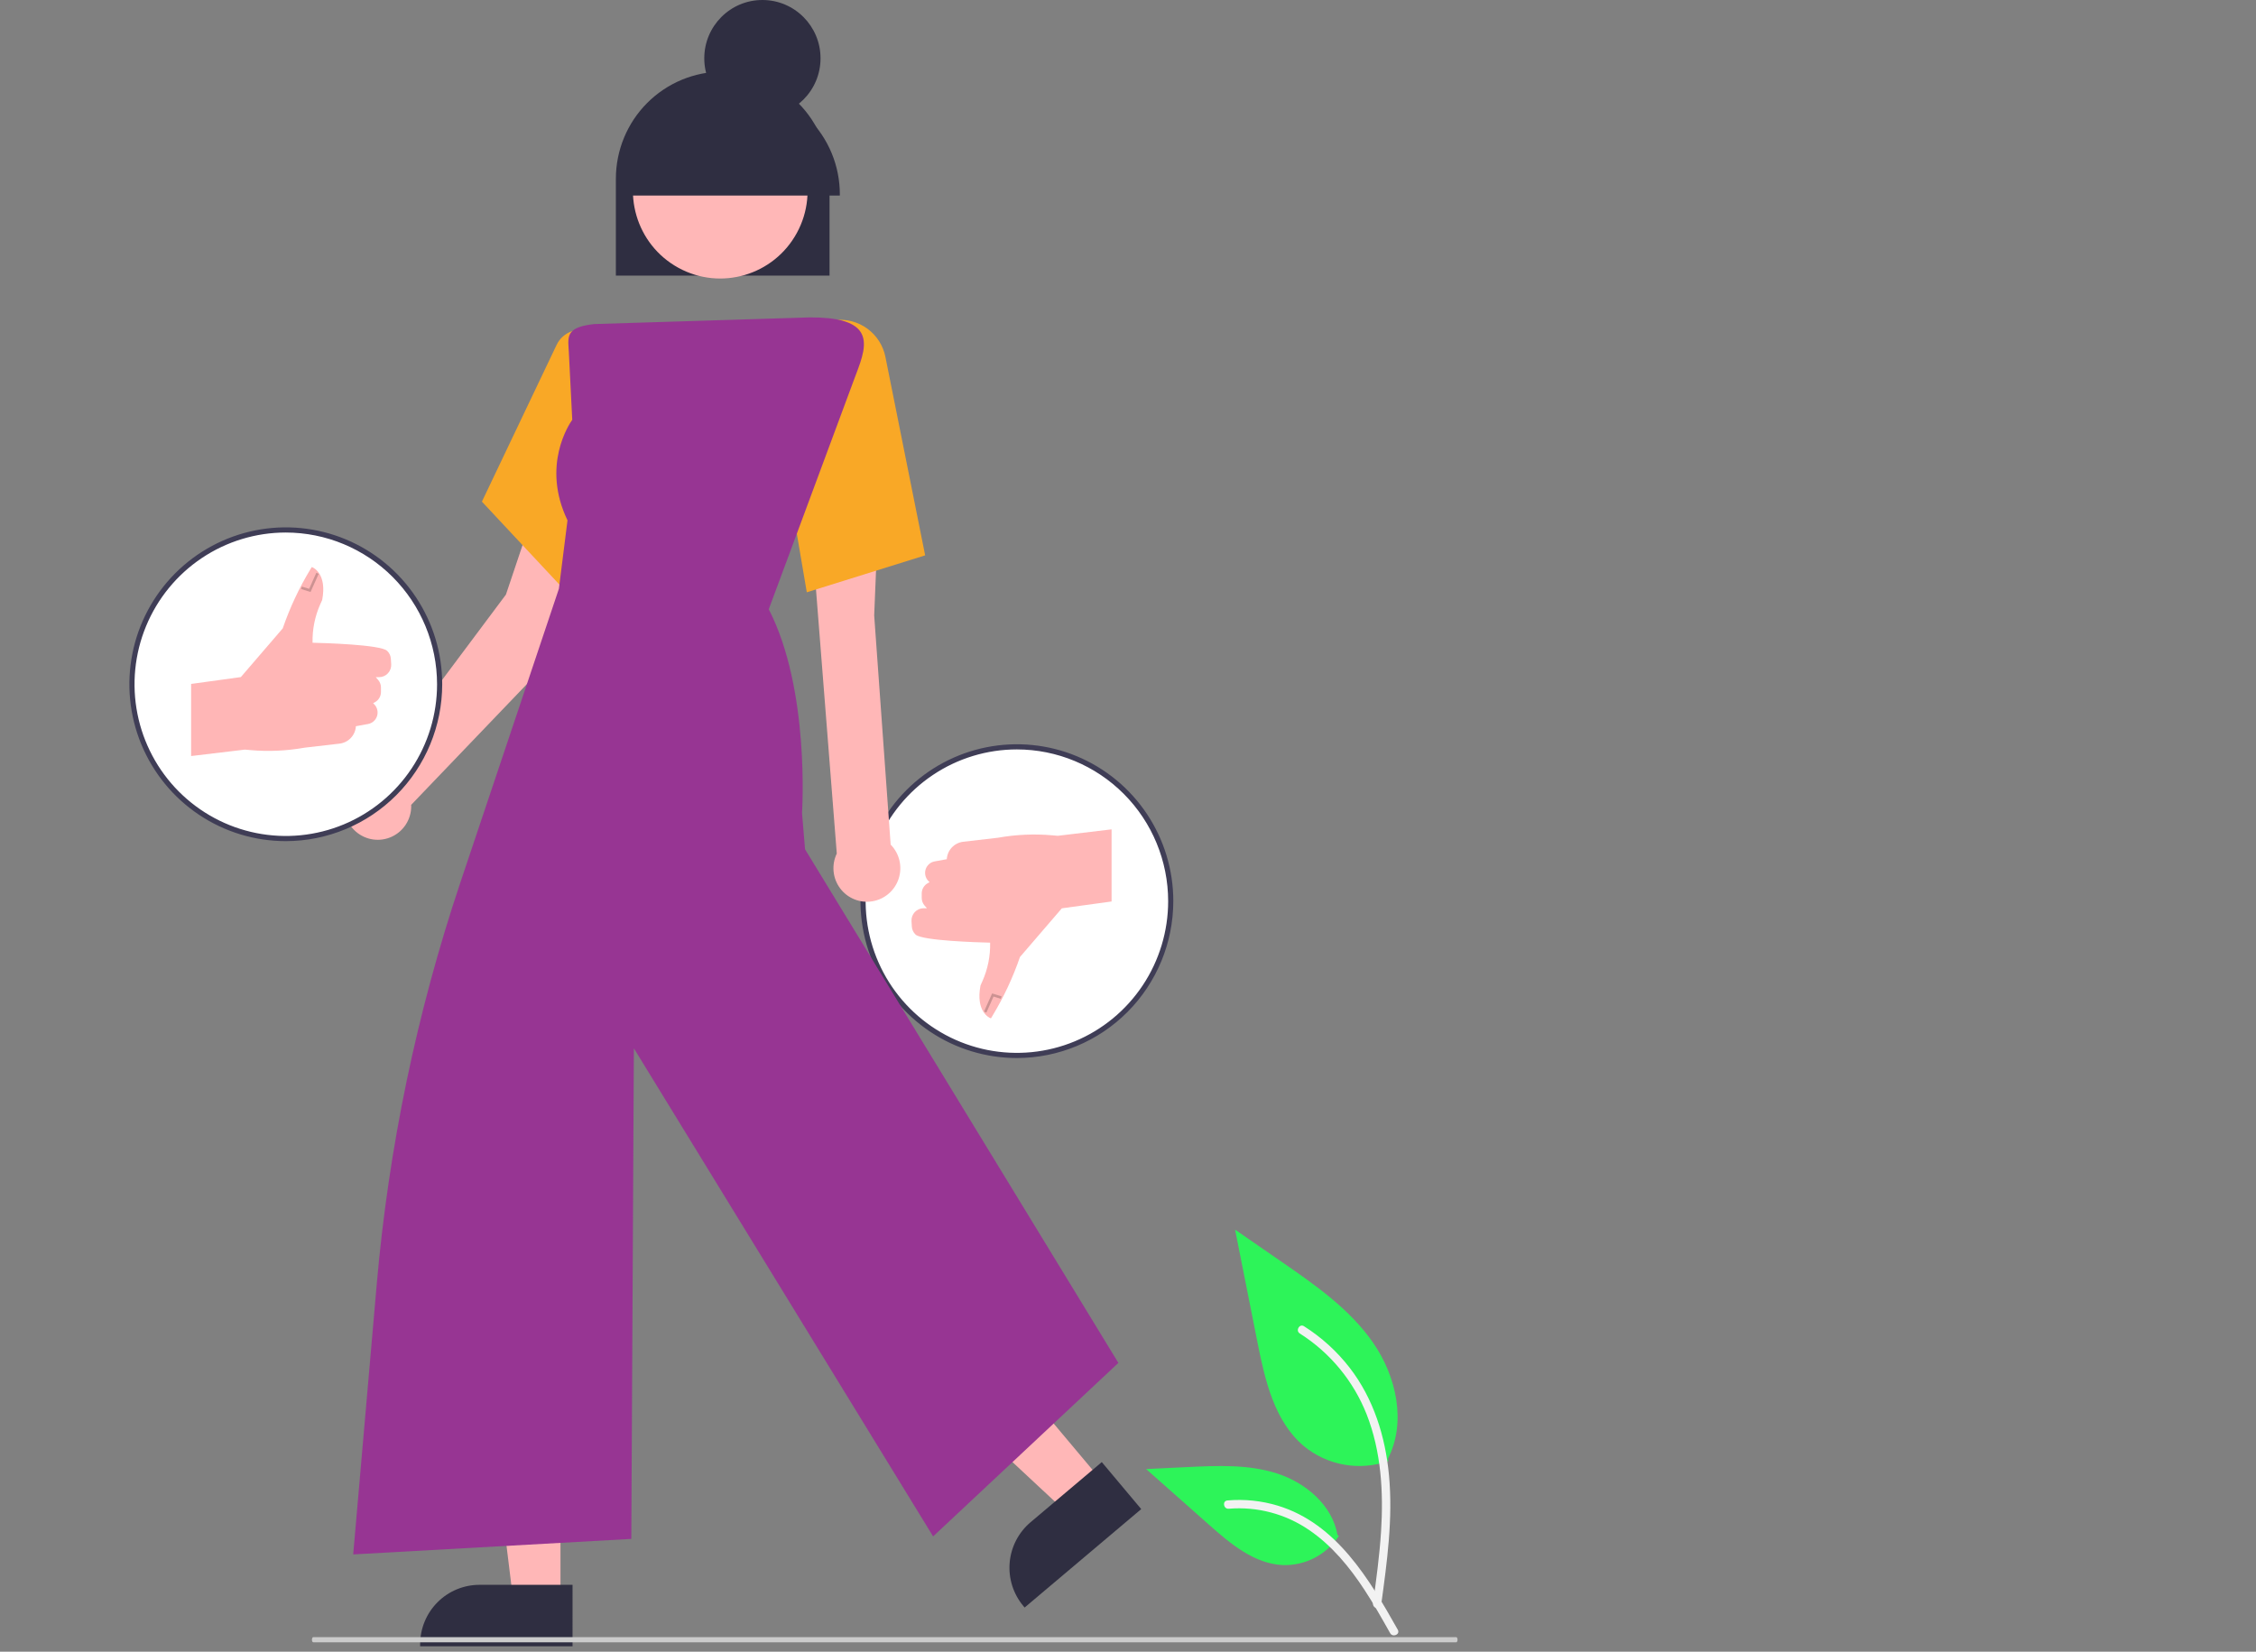 <svg width="310" height="227" viewBox="0 0 310 227" fill="none" xmlns="http://www.w3.org/2000/svg">
<rect x="0" y="0" width="310" height="227" fill="#808080" stroke="none"/>
<g clip-path="url(#clip0_18_542)">
<path d="M190.779 200.798C188.83 201.485 186.738 201.658 184.704 201.298C182.67 200.939 180.762 200.06 179.165 198.746C175.098 195.321 173.822 189.679 172.785 184.455L169.715 169L176.141 173.439C180.762 176.631 185.488 179.926 188.687 184.549C191.886 189.173 193.282 195.485 190.712 200.488" fill="#2DF459"/>
<path d="M189.786 220.585C190.595 214.674 191.427 208.686 190.859 202.711C190.355 197.405 188.741 192.223 185.456 187.973C183.712 185.721 181.59 183.792 179.186 182.272C178.559 181.875 177.982 182.872 178.606 183.267C182.766 185.905 185.985 189.8 187.796 194.392C189.797 199.497 190.118 205.062 189.774 210.486C189.565 213.766 189.123 217.024 188.678 220.278C188.643 220.425 188.665 220.58 188.74 220.712C188.814 220.844 188.936 220.942 189.08 220.987C189.226 221.027 189.383 221.007 189.515 220.931C189.648 220.856 189.745 220.731 189.786 220.584L189.786 220.585Z" fill="#F2F2F2"/>
<path d="M183.965 211.1C183.129 212.374 181.98 213.411 180.629 214.111C179.278 214.811 177.77 215.15 176.251 215.095C172.345 214.909 169.09 212.175 166.16 209.579L157.492 201.901L163.228 201.626C167.354 201.428 171.586 201.242 175.515 202.52C179.444 203.797 183.068 206.868 183.786 210.948" fill="#2DF459"/>
<path d="M192.072 223.983C188.179 217.071 183.663 209.39 175.593 206.934C173.349 206.254 170.996 206.01 168.661 206.216C167.925 206.28 168.109 207.418 168.844 207.355C172.758 207.029 176.664 208.066 179.905 210.291C183.024 212.421 185.453 215.382 187.508 218.522C188.767 220.445 189.895 222.45 191.023 224.453C191.383 225.093 192.437 224.63 192.072 223.983Z" fill="#F2F2F2"/>
<path d="M139.733 145.057C151.408 145.057 160.872 135.563 160.872 123.85C160.872 112.137 151.408 102.643 139.733 102.643C128.058 102.643 118.594 112.137 118.594 123.85C118.594 135.563 128.058 145.057 139.733 145.057Z" fill="white"/>
<path d="M139.733 145.412C135.482 145.412 131.326 144.148 127.792 141.778C124.257 139.409 121.503 136.041 119.876 132.101C118.249 128.161 117.823 123.826 118.653 119.643C119.482 115.461 121.529 111.619 124.535 108.603C127.541 105.588 131.37 103.534 135.54 102.702C139.709 101.87 144.03 102.297 147.958 103.929C151.885 105.561 155.242 108.325 157.604 111.871C159.965 115.416 161.226 119.585 161.226 123.85C161.219 129.567 158.953 135.047 154.923 139.09C150.894 143.132 145.431 145.406 139.733 145.412ZM139.733 102.997C135.622 102.997 131.603 104.22 128.185 106.512C124.767 108.803 122.103 112.06 120.529 115.87C118.956 119.68 118.545 123.873 119.347 127.918C120.149 131.963 122.128 135.679 125.035 138.595C127.942 141.511 131.646 143.497 135.678 144.302C139.71 145.106 143.889 144.693 147.687 143.115C151.485 141.537 154.731 138.864 157.015 135.435C159.299 132.006 160.518 127.974 160.518 123.85C160.512 118.321 158.32 113.021 154.423 109.112C150.527 105.203 145.244 103.004 139.733 102.997Z" fill="#3F3D56"/>
<path d="M136.166 139.958L136.024 139.897C135.943 139.863 134.049 139.004 134.73 135.454L134.742 135.414L134.994 134.85C135.735 133.186 136.097 131.377 136.055 129.555C134.532 129.52 126.727 129.297 125.813 128.446C125.507 128.162 125.322 127.77 125.297 127.353L125.25 126.606C125.236 126.377 125.269 126.148 125.346 125.933C125.424 125.717 125.544 125.52 125.701 125.353C125.857 125.186 126.046 125.053 126.255 124.962C126.465 124.871 126.691 124.824 126.919 124.824H127.369L127.051 124.459C126.796 124.167 126.656 123.792 126.656 123.404V122.786C126.656 122.501 126.732 122.22 126.876 121.974C127.021 121.728 127.228 121.525 127.477 121.386L127.732 121.244L127.586 121.096C127.379 120.89 127.234 120.63 127.164 120.346C127.094 120.063 127.104 119.765 127.19 119.486C127.277 119.207 127.439 118.957 127.657 118.764C127.875 118.57 128.142 118.44 128.429 118.388L130.1 118.083C130.135 117.481 130.38 116.911 130.793 116.473C131.205 116.035 131.759 115.757 132.356 115.688L137.132 115.135C139.603 114.693 142.121 114.581 144.621 114.803L145.353 114.868L152.743 113.983V123.895L145.909 124.836L140.153 131.529C139.182 134.352 137.915 137.064 136.371 139.618L136.166 139.958Z" fill="#FFB7B7"/>
<path opacity="0.2" d="M135.539 139.168L135.216 139.023L136.327 136.532L137.629 136.934L137.525 137.273L136.522 136.964L135.539 139.168Z" fill="black"/>
<path d="M122.387 116.079L120.124 84.586L120.554 74.075L111.735 76.043L114.984 117.309C114.616 118.07 114.464 118.918 114.543 119.759C114.623 120.601 114.932 121.405 115.437 122.082C115.941 122.76 116.622 123.285 117.404 123.6C118.186 123.916 119.039 124.01 119.87 123.872C120.702 123.733 121.48 123.369 122.118 122.817C122.757 122.265 123.232 121.548 123.492 120.743C123.752 119.939 123.786 119.078 123.591 118.256C123.396 117.433 122.979 116.68 122.387 116.079Z" fill="#FFB7B7"/>
<path d="M79.021 87.111L78.46 76.559L72.8 71.946L69.521 81.717L51.183 106.254C50.316 106.394 49.507 106.779 48.851 107.366C48.196 107.952 47.721 108.714 47.484 109.562C47.247 110.41 47.257 111.309 47.513 112.152C47.769 112.994 48.26 113.746 48.929 114.317C49.597 114.888 50.414 115.256 51.284 115.376C52.154 115.495 53.04 115.363 53.837 114.993C54.635 114.624 55.309 114.033 55.782 113.291C56.255 112.548 56.506 111.686 56.506 110.805C56.506 110.743 56.499 110.683 56.497 110.621L79.021 87.111Z" fill="#FFB7B7"/>
<path d="M80.035 83.733L66.221 68.942L76.479 47.411C76.686 46.97 76.98 46.575 77.343 46.25C77.706 45.926 78.13 45.678 78.591 45.522C79.044 45.366 79.523 45.303 80.001 45.338C80.478 45.372 80.944 45.503 81.37 45.722L81.471 45.773L80.035 83.733Z" fill="#F9A826"/>
<path d="M110.863 81.402L108.409 66.97L108.419 66.934L114.22 44.055L114.763 43.991C116.331 43.818 117.906 44.237 119.182 45.168C120.457 46.098 121.341 47.472 121.66 49.021L127.127 76.326L110.863 81.402Z" fill="#F9A826"/>
<path d="M113.988 37.877H84.628V24.569C84.628 20.663 86.174 16.917 88.927 14.155C91.681 11.393 95.415 9.842 99.308 9.842C103.201 9.842 106.935 11.393 109.688 14.155C112.441 16.917 113.988 20.663 113.988 24.569V37.877Z" fill="#2F2E41"/>
<path d="M151.496 203.642L146.527 207.838L128.032 190.607L135.366 184.415L151.496 203.642Z" fill="#FFB7B7"/>
<path d="M156.817 207.404L140.795 220.932L140.625 220.729C139.233 219.07 138.555 216.924 138.74 214.763C138.925 212.602 139.958 210.604 141.612 209.207L141.612 209.207L151.398 200.944L156.817 207.404Z" fill="#2F2E41"/>
<path d="M77.017 219.94L70.523 219.94L67.433 194.809L77.018 194.809L77.017 219.94Z" fill="#FFB7B7"/>
<path d="M78.673 226.256L57.732 226.255V225.989C57.732 223.82 58.591 221.741 60.12 220.207C61.648 218.674 63.721 217.812 65.883 217.812H65.883L78.674 217.813L78.673 226.256Z" fill="#2F2E41"/>
<path d="M48.534 213.632L51.767 176.51C53.407 157.708 57.265 139.169 63.262 121.281L76.799 80.914L77.981 71.513C74.379 64.019 78.194 58.312 78.634 57.696L78.164 48.358C78.155 48.174 78.142 47.997 78.129 47.825C77.995 45.991 78.093 44.934 81.661 44.537L111.272 43.621C115.019 43.606 117.291 44.231 118.214 45.563C119.275 47.097 118.433 49.319 117.618 51.468C117.534 51.691 117.449 51.915 117.366 52.138L105.637 83.733C111.313 94.74 110.219 111.576 110.207 111.745L110.623 116.724L153.678 187.311L128.221 211.159L128.108 210.973L87.101 144.075L86.748 211.502L86.582 211.511L48.534 213.632Z" fill="#973593"/>
<path d="M109.498 32.013C112.677 26.18 110.54 18.866 104.725 15.677C98.91 12.488 91.62 14.632 88.441 20.465C85.263 26.299 87.4 33.613 93.214 36.802C99.029 39.991 106.32 37.847 109.498 32.013Z" fill="#FFB7B7"/>
<path d="M104.762 16.026C109.174 16.026 112.75 12.439 112.75 8.013C112.75 3.588 109.174 0 104.762 0C100.351 0 96.775 3.588 96.775 8.013C96.775 12.439 100.351 16.026 104.762 16.026Z" fill="#2F2E41"/>
<path d="M115.403 26.876H86.043V26.699C86.043 22.793 87.59 19.047 90.343 16.285C93.096 13.523 96.83 11.971 100.723 11.971C104.616 11.971 108.35 13.523 111.103 16.285C113.856 19.047 115.403 22.793 115.403 26.699V26.876Z" fill="#2F2E41"/>
<path d="M39.272 115.248C50.947 115.248 60.411 105.753 60.411 94.04C60.411 82.328 50.947 72.833 39.272 72.833C27.597 72.833 18.133 82.328 18.133 94.04C18.133 105.753 27.597 115.248 39.272 115.248Z" fill="white"/>
<path d="M39.272 115.603C35.021 115.603 30.865 114.338 27.331 111.969C23.796 109.599 21.042 106.232 19.415 102.292C17.788 98.352 17.363 94.016 18.192 89.834C19.021 85.651 21.068 81.809 24.074 78.793C27.08 75.778 30.91 73.724 35.079 72.892C39.248 72.06 43.569 72.487 47.497 74.119C51.424 75.751 54.781 78.515 57.142 82.061C59.504 85.607 60.765 89.776 60.765 94.04C60.758 99.757 58.492 105.238 54.462 109.28C50.433 113.322 44.97 115.596 39.272 115.603ZM39.272 73.188C35.161 73.188 31.142 74.411 27.724 76.702C24.306 78.993 21.642 82.25 20.069 86.061C18.495 89.871 18.084 94.064 18.886 98.109C19.688 102.153 21.667 105.869 24.574 108.785C27.481 111.702 31.185 113.688 35.217 114.492C39.249 115.297 43.428 114.884 47.226 113.306C51.024 111.727 54.27 109.055 56.554 105.625C58.838 102.196 60.057 98.165 60.057 94.04C60.051 88.512 57.859 83.212 53.962 79.302C50.066 75.393 44.782 73.194 39.272 73.188Z" fill="#3F3D56"/>
<path d="M26.261 103.907V93.996L33.096 93.055L38.851 86.362C39.822 83.538 41.09 80.826 42.633 78.272L42.839 77.932L42.98 77.993C43.061 78.028 44.956 78.886 44.275 82.437L44.263 82.476L44.01 83.041C43.269 84.705 42.907 86.513 42.95 88.335C44.472 88.371 52.278 88.593 53.191 89.444C53.497 89.728 53.682 90.12 53.708 90.538L53.754 91.284C53.768 91.513 53.736 91.742 53.658 91.958C53.581 92.174 53.46 92.371 53.304 92.538C53.148 92.705 52.959 92.838 52.749 92.929C52.539 93.02 52.313 93.067 52.085 93.067H51.636L51.954 93.432C52.208 93.724 52.349 94.099 52.349 94.487V95.104C52.349 95.39 52.273 95.67 52.128 95.916C51.984 96.163 51.776 96.366 51.528 96.504L51.272 96.647L51.419 96.794C51.625 97.001 51.771 97.26 51.84 97.544C51.91 97.828 51.901 98.126 51.814 98.404C51.727 98.683 51.566 98.933 51.347 99.127C51.129 99.321 50.862 99.451 50.576 99.503L48.905 99.808C48.87 100.409 48.624 100.98 48.212 101.418C47.799 101.856 47.246 102.134 46.649 102.203L41.872 102.755C39.401 103.198 36.883 103.309 34.383 103.088L33.652 103.023L26.261 103.907Z" fill="#FFB6B6"/>
<path opacity="0.2" d="M42.677 81.358L41.376 80.956L41.48 80.617L42.482 80.927L43.465 78.722L43.788 78.867L42.677 81.358Z" fill="black"/>
<path d="M200.104 225.71H43.041C42.994 225.71 42.948 225.672 42.914 225.606C42.881 225.539 42.862 225.449 42.862 225.355C42.862 225.261 42.881 225.17 42.914 225.104C42.948 225.037 42.994 225 43.041 225H200.104C200.152 225 200.197 225.037 200.231 225.104C200.265 225.17 200.284 225.261 200.284 225.355C200.284 225.449 200.265 225.539 200.231 225.606C200.197 225.672 200.152 225.71 200.104 225.71Z" fill="#CBCBCB"/>
</g>
<defs>
<clipPath id="clip0_18_542">
<rect width="309.93" height="226.495" fill="white"/>
</clipPath>
</defs>
</svg>
